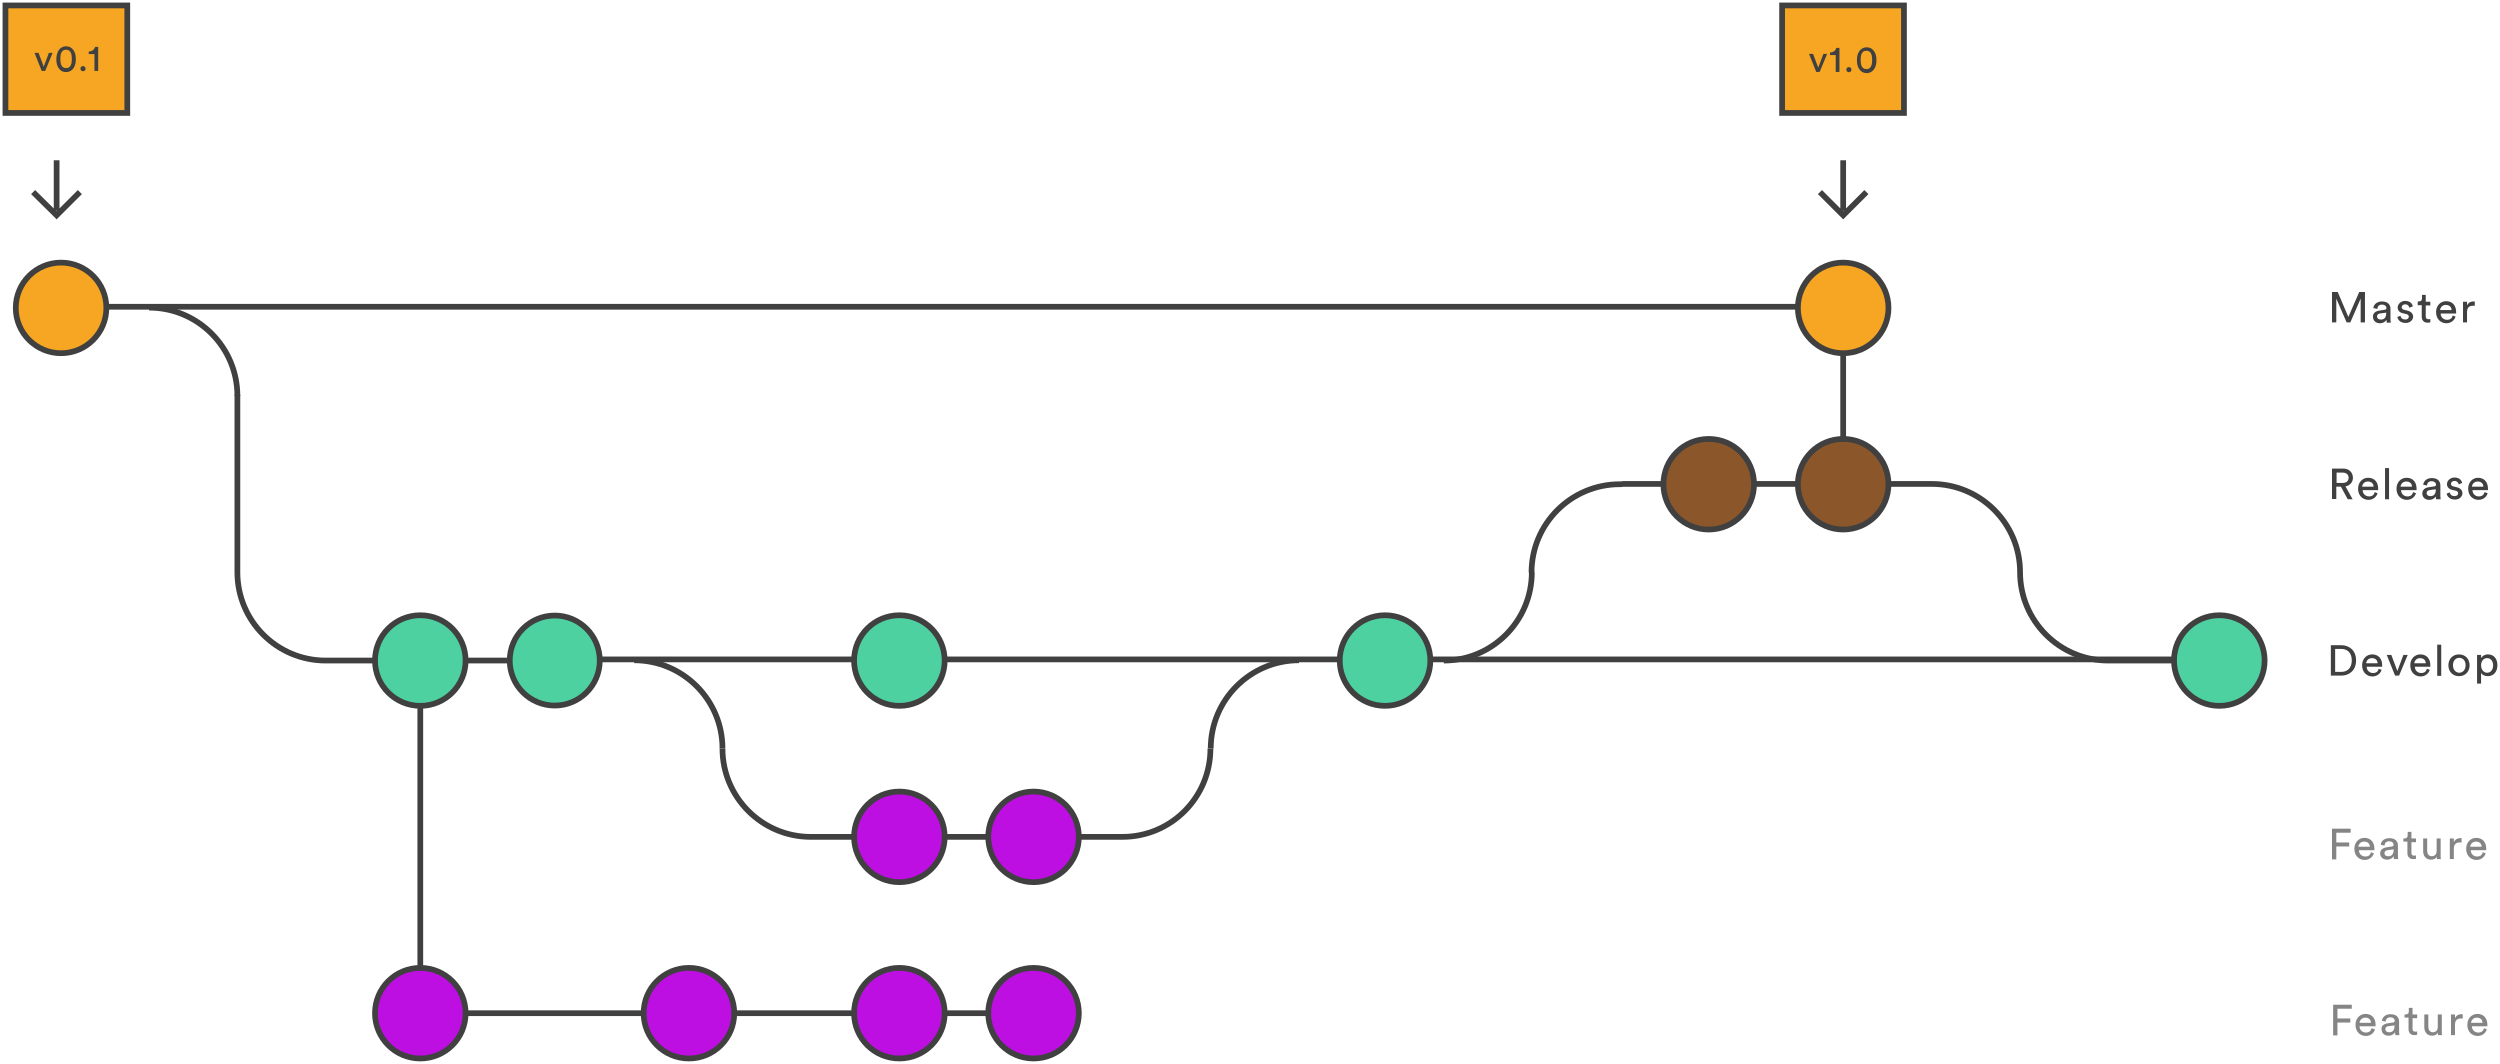 <?xml version="1.0" encoding="UTF-8" standalone="no"?>
<svg width="872px" height="371px" viewBox="0 0 872 371" version="1.1" xmlns="http://www.w3.org/2000/svg" xmlns:xlink="http://www.w3.org/1999/xlink" xmlns:sketch="http://www.bohemiancoding.com/sketch/ns">
    <!-- Generator: Sketch 3.2.2 (9983) - http://www.bohemiancoding.com/sketch -->
    <title>gitflow</title>
    <desc>Created with Sketch.</desc>
    <defs></defs>
    <g id="Page-1" stroke="none" stroke-width="1" fill="none" fill-rule="evenodd" sketch:type="MSPage">
        <path d="M816.5,169.75 L814.9,169.75 L814.9,174.05 L813.4,174.05 L813.4,163.45 L817.4,163.45 C819.4,163.45 820.7,164.85 820.7,166.65 C820.7,168.15 819.7,169.35 818.1,169.65 L820.6,174.15 L818.9,174.15 L816.5,169.75 L816.5,169.75 Z M817.2,168.45 C818.4,168.45 819.2,167.75 819.2,166.65 C819.2,165.55 818.4,164.85 817.2,164.85 L815,164.85 L815,168.45 L817.2,168.45 L817.2,168.45 Z M829.3,172.05 C828.9,173.35 827.7,174.35 826.1,174.35 C824.2,174.35 822.5,172.95 822.5,170.45 C822.5,168.15 824.1,166.65 826,166.65 C828.2,166.65 829.5,168.15 829.5,170.45 L829.5,170.95 L824.1,170.95 C824.1,172.25 825.1,173.15 826.3,173.15 C827.5,173.15 828.1,172.55 828.3,171.65 L829.3,172.05 L829.3,172.05 Z M827.9,169.75 C827.9,168.75 827.2,167.95 825.9,167.95 C824.7,167.95 824,168.85 823.9,169.75 L827.9,169.75 L827.9,169.75 Z M831.9,174.05 L831.9,163.25 L833.3,163.25 L833.3,174.15 L831.9,174.15 L831.9,174.05 Z M842.7,172.05 C842.3,173.35 841.1,174.35 839.5,174.35 C837.6,174.35 835.9,172.95 835.9,170.45 C835.9,168.15 837.5,166.65 839.4,166.65 C841.6,166.65 842.9,168.15 842.9,170.45 L842.9,170.95 L837.5,170.95 C837.5,172.25 838.5,173.15 839.7,173.15 C840.9,173.15 841.5,172.55 841.7,171.65 L842.7,172.05 L842.7,172.05 Z M841.3,169.75 C841.3,168.75 840.6,167.95 839.3,167.95 C838.1,167.95 837.4,168.85 837.3,169.75 L841.3,169.75 L841.3,169.75 Z M847.1,169.95 L849.1,169.65 C849.5,169.55 849.7,169.35 849.7,169.15 C849.7,168.45 849.2,167.85 848.1,167.85 C847.1,167.85 846.6,168.45 846.5,169.35 L845.2,169.05 C845.4,167.65 846.6,166.75 848.2,166.75 C850.4,166.75 851.2,167.95 851.2,169.35 L851.2,172.95 C851.2,173.55 851.3,173.95 851.3,174.15 L849.7,174.15 C849.7,173.95 849.6,173.65 849.6,173.15 C849.3,173.65 848.6,174.35 847.3,174.35 C845.8,174.35 844.9,173.35 844.9,172.15 C844.9,170.85 845.8,170.15 847.1,169.95 L847.1,169.95 Z M849.6,170.95 L849.6,170.65 L847.4,170.95 C846.8,171.05 846.4,171.35 846.4,172.05 C846.4,172.55 846.9,173.05 847.6,173.05 C848.6,173.15 849.6,172.55 849.6,170.95 L849.6,170.95 Z M854.5,171.75 C854.6,172.55 855.2,173.05 856.2,173.05 C857,173.05 857.4,172.55 857.4,172.05 C857.4,171.65 857.1,171.25 856.5,171.15 L855.3,170.85 C854.2,170.65 853.5,169.85 853.5,168.85 C853.5,167.65 854.7,166.55 856.1,166.55 C858.1,166.55 858.7,167.85 858.8,168.45 L857.6,168.95 C857.5,168.55 857.2,167.75 856.1,167.75 C855.4,167.75 854.9,168.25 854.9,168.75 C854.9,169.15 855.2,169.55 855.7,169.65 L856.9,169.95 C858.2,170.25 858.9,171.05 858.9,172.05 C858.9,173.05 858,174.25 856.3,174.25 C854.3,174.25 853.5,172.95 853.4,172.15 L854.5,171.75 L854.5,171.75 Z M867.7,172.05 C867.3,173.35 866.1,174.35 864.5,174.35 C862.6,174.35 860.9,172.95 860.9,170.45 C860.9,168.15 862.5,166.65 864.3,166.65 C866.5,166.65 867.8,168.15 867.8,170.45 L867.8,170.95 L862.4,170.95 C862.4,172.25 863.4,173.15 864.6,173.15 C865.8,173.15 866.4,172.55 866.6,171.65 L867.7,172.05 L867.7,172.05 Z M866.2,169.75 C866.2,168.75 865.5,167.95 864.2,167.95 C863,167.95 862.3,168.85 862.2,169.75 L866.2,169.75 L866.2,169.75 Z" id="Shape" fill="#404040" sketch:type="MSShapeGroup"></path>
        <path d="M813,235.65 L813,225.05 L816.7,225.05 C819.4,225.05 821.8,226.85 821.8,230.35 C821.8,233.85 819.4,235.65 816.7,235.65 L813,235.65 L813,235.65 Z M816.7,234.35 C818.7,234.35 820.3,233.05 820.3,230.35 C820.3,227.65 818.7,226.35 816.7,226.35 L814.5,226.35 L814.5,234.35 L816.7,234.35 L816.7,234.35 Z M830.7,233.65 C830.3,234.95 829.1,235.95 827.5,235.95 C825.6,235.95 823.9,234.55 823.9,232.05 C823.9,229.75 825.5,228.25 827.4,228.25 C829.6,228.25 830.9,229.75 830.9,232.05 L830.9,232.55 L825.5,232.55 C825.5,233.85 826.5,234.75 827.7,234.75 C828.9,234.75 829.5,234.15 829.7,233.25 L830.7,233.65 L830.7,233.65 Z M829.3,231.35 C829.3,230.35 828.6,229.55 827.3,229.55 C826.1,229.55 825.4,230.45 825.3,231.35 L829.3,231.35 L829.3,231.35 Z M836.8,235.65 L835.4,235.65 L832.5,228.45 L834.1,228.45 L836.2,234.05 L838.3,228.45 L839.8,228.45 L836.8,235.65 L836.8,235.65 Z M847.5,233.65 C847.1,234.95 845.9,235.95 844.3,235.95 C842.4,235.95 840.7,234.55 840.7,232.05 C840.7,229.75 842.3,228.25 844.2,228.25 C846.4,228.25 847.7,229.75 847.7,232.05 L847.7,232.55 L842.3,232.55 C842.3,233.85 843.3,234.75 844.5,234.75 C845.7,234.75 846.3,234.15 846.5,233.25 L847.5,233.65 L847.5,233.65 Z M846.1,231.35 C846.1,230.35 845.4,229.55 844.1,229.55 C842.9,229.55 842.2,230.45 842.1,231.35 L846.1,231.35 L846.1,231.35 Z M850.1,235.65 L850.1,224.85 L851.5,224.85 L851.5,235.75 L850.1,235.75 L850.1,235.65 Z M861.4,232.05 C861.4,234.25 859.9,235.85 857.7,235.85 C855.5,235.85 854,234.25 854,232.05 C854,229.85 855.5,228.25 857.7,228.25 C859.9,228.25 861.4,229.85 861.4,232.05 L861.4,232.05 Z M860,232.05 C860,230.35 859,229.45 857.8,229.45 C856.6,229.45 855.6,230.35 855.6,232.05 C855.6,233.75 856.7,234.65 857.8,234.65 C858.9,234.65 860,233.75 860,232.05 L860,232.05 Z M864,238.55 L864,228.45 L865.4,228.45 L865.4,229.55 C865.8,228.85 866.6,228.25 867.8,228.25 C870,228.25 871.1,229.95 871.1,232.05 C871.1,234.15 869.9,235.85 867.7,235.85 C866.6,235.85 865.7,235.35 865.4,234.65 L865.4,238.45 L864,238.45 L864,238.55 Z M867.5,229.55 C866.2,229.55 865.4,230.65 865.4,232.05 C865.4,233.55 866.3,234.65 867.5,234.65 C868.8,234.65 869.6,233.55 869.6,232.05 C869.6,230.65 868.8,229.55 867.5,229.55 L867.5,229.55 Z" id="Shape" fill="#404040" sketch:type="MSShapeGroup"></path>
        <path d="M823.4,112.45 L823.4,104.15 L819.8,112.45 L818.5,112.45 L814.9,104.15 L814.9,112.45 L813.4,112.45 L813.4,101.85 L815.4,101.85 L819.1,110.55 L822.9,101.85 L824.9,101.85 L824.9,112.45 L823.4,112.45 L823.4,112.45 Z M829.8,108.35 L831.8,108.05 C832.2,107.95 832.4,107.75 832.4,107.55 C832.4,106.85 831.9,106.25 830.8,106.25 C829.8,106.25 829.3,106.85 829.2,107.75 L827.8,107.45 C828,106.05 829.2,105.15 830.8,105.15 C833,105.15 833.8,106.35 833.8,107.75 L833.8,111.35 C833.8,111.95 833.9,112.35 833.9,112.55 L832.5,112.55 C832.5,112.35 832.4,112.05 832.4,111.55 C832.1,112.05 831.4,112.75 830.1,112.75 C828.6,112.75 827.7,111.75 827.7,110.55 C827.6,109.25 828.6,108.55 829.8,108.35 L829.8,108.35 Z M832.3,109.35 L832.3,109.05 L830.1,109.35 C829.5,109.45 829.1,109.75 829.1,110.45 C829.1,110.95 829.6,111.45 830.3,111.45 C831.4,111.55 832.3,110.95 832.3,109.35 L832.3,109.35 Z M837.3,110.15 C837.4,110.95 838,111.45 839,111.45 C839.8,111.45 840.2,110.95 840.2,110.45 C840.2,110.05 839.9,109.65 839.3,109.55 L838.1,109.25 C837,109.05 836.3,108.25 836.3,107.25 C836.3,106.05 837.5,104.95 838.9,104.95 C840.9,104.95 841.5,106.25 841.6,106.85 L840.4,107.35 C840.3,106.95 840,106.15 838.9,106.15 C838.2,106.15 837.7,106.65 837.7,107.15 C837.7,107.55 838,107.95 838.5,108.05 L839.7,108.35 C841,108.65 841.7,109.45 841.7,110.45 C841.7,111.45 840.8,112.65 839.1,112.65 C837.1,112.65 836.3,111.35 836.2,110.55 L837.3,110.15 L837.3,110.15 Z M846.1,105.25 L847.7,105.25 L847.7,106.55 L846.1,106.55 L846.1,110.35 C846.1,111.05 846.4,111.35 847.1,111.35 C847.3,111.35 847.5,111.35 847.7,111.25 L847.7,112.45 C847.6,112.45 847.2,112.55 846.7,112.55 C845.5,112.55 844.7,111.75 844.7,110.45 L844.7,106.45 L843.3,106.45 L843.3,105.15 L843.7,105.15 C844.5,105.15 844.8,104.65 844.8,104.05 L844.8,102.85 L846.1,102.85 L846.1,105.25 L846.1,105.25 Z M856.5,110.45 C856.1,111.75 854.9,112.75 853.3,112.75 C851.4,112.75 849.7,111.35 849.7,108.85 C849.7,106.55 851.3,105.05 853.2,105.05 C855.4,105.05 856.7,106.55 856.7,108.85 L856.7,109.35 L851.3,109.35 C851.3,110.65 852.3,111.55 853.5,111.55 C854.7,111.55 855.3,110.95 855.5,110.05 L856.5,110.45 L856.5,110.45 Z M855.1,108.15 C855.1,107.15 854.4,106.35 853.1,106.35 C851.9,106.35 851.2,107.25 851.1,108.15 L855.1,108.15 L855.1,108.15 Z M863.1,106.65 L862.5,106.65 C861.3,106.65 860.5,107.25 860.5,108.85 L860.5,112.45 L859.1,112.45 L859.1,105.25 L860.5,105.25 L860.5,106.55 C861,105.45 861.9,105.15 862.7,105.15 L863.2,105.15 L863.2,106.65 L863.1,106.65 Z" id="Shape" fill="#404040" sketch:type="MSShapeGroup"></path>
        <path d="M813.4,299.65 L813.4,289.05 L819.9,289.05 L819.9,290.45 L814.9,290.45 L814.9,293.85 L819.4,293.85 L819.4,295.25 L814.9,295.25 L814.9,299.75 L813.4,299.75 L813.4,299.65 Z M828,297.65 C827.6,298.95 826.4,299.95 824.8,299.95 C822.9,299.95 821.2,298.55 821.2,296.05 C821.2,293.75 822.8,292.25 824.7,292.25 C826.9,292.25 828.2,293.75 828.2,296.05 L828.2,296.55 L822.8,296.55 C822.8,297.85 823.8,298.75 825,298.75 C826.2,298.75 826.8,298.15 827,297.25 L828,297.65 L828,297.65 Z M826.6,295.35 C826.6,294.35 825.9,293.55 824.6,293.55 C823.4,293.55 822.7,294.45 822.6,295.35 L826.6,295.35 L826.6,295.35 Z M832.4,295.55 L834.3,295.25 C834.7,295.15 834.9,294.95 834.9,294.75 C834.9,294.05 834.4,293.45 833.3,293.45 C832.3,293.45 831.8,294.05 831.7,294.95 L830.4,294.65 C830.5,293.25 831.8,292.35 833.4,292.35 C835.6,292.35 836.4,293.55 836.4,294.95 L836.4,298.45 C836.4,299.05 836.5,299.45 836.5,299.65 L835,299.65 C835,299.45 834.9,299.15 834.9,298.65 C834.6,299.15 833.9,299.85 832.6,299.85 C831.1,299.85 830.2,298.85 830.2,297.65 C830.2,296.45 831.1,295.75 832.4,295.55 L832.4,295.55 Z M834.9,296.55 L834.9,296.25 L832.7,296.55 C832.1,296.65 831.7,296.95 831.7,297.65 C831.7,298.15 832.1,298.65 832.9,298.65 C833.9,298.75 834.9,298.15 834.9,296.55 L834.9,296.55 Z M841.1,292.45 L842.7,292.45 L842.7,293.75 L841.1,293.75 L841.1,297.45 C841.1,298.15 841.4,298.45 842.1,298.45 C842.3,298.45 842.5,298.45 842.7,298.35 L842.7,299.55 C842.6,299.55 842.2,299.65 841.7,299.65 C840.5,299.65 839.7,298.85 839.7,297.55 L839.7,293.55 L838.3,293.55 L838.3,292.45 L838.7,292.45 C839.5,292.45 839.8,291.95 839.8,291.35 L839.8,290.15 L841.1,290.15 L841.1,292.45 L841.1,292.45 Z M847.9,299.85 C846.2,299.85 845.2,298.55 845.2,296.95 L845.2,292.45 L846.6,292.45 L846.6,296.75 C846.6,297.75 847.1,298.65 848.2,298.65 C849.3,298.65 849.9,297.85 849.9,296.85 L849.9,292.45 L851.3,292.45 L851.3,298.35 C851.3,298.95 851.3,299.45 851.4,299.65 L850,299.65 C850,299.45 849.9,299.05 849.9,298.75 C849.7,299.55 848.8,299.85 847.9,299.85 L847.9,299.85 Z M858.5,293.85 L857.9,293.85 C856.7,293.85 855.9,294.45 855.9,296.05 L855.9,299.65 L854.5,299.65 L854.5,292.45 L855.9,292.45 L855.9,293.75 C856.4,292.65 857.3,292.35 858.1,292.35 L858.6,292.35 L858.6,293.85 L858.5,293.85 Z M867,297.65 C866.6,298.95 865.4,299.95 863.8,299.95 C861.9,299.95 860.2,298.55 860.2,296.05 C860.2,293.75 861.8,292.25 863.7,292.25 C865.9,292.25 867.2,293.75 867.2,296.05 L867.2,296.55 L861.8,296.55 C861.8,297.85 862.8,298.75 864,298.75 C865.2,298.75 865.8,298.15 866,297.25 L867,297.65 L867,297.65 Z M865.6,295.35 C865.6,294.35 864.9,293.55 863.6,293.55 C862.4,293.55 861.7,294.45 861.6,295.35 L865.6,295.35 L865.6,295.35 Z" id="Shape" fill="#858585" sketch:type="MSShapeGroup"></path>
        <path d="M813.8,361.05 L813.8,350.45 L820.3,350.45 L820.3,351.85 L815.3,351.85 L815.3,355.25 L819.8,355.25 L819.8,356.65 L815.3,356.65 L815.3,361.15 L813.8,361.15 L813.8,361.05 Z M828.4,359.05 C828,360.35 826.8,361.35 825.2,361.35 C823.3,361.35 821.6,359.95 821.6,357.45 C821.6,355.15 823.2,353.65 825.1,353.65 C827.3,353.65 828.6,355.15 828.6,357.45 L828.6,357.95 L823,357.95 C823,359.25 824,360.15 825.2,360.15 C826.4,360.15 827,359.55 827.2,358.65 L828.4,359.05 L828.4,359.05 Z M827,356.75 C827,355.75 826.3,354.95 825,354.95 C823.8,354.95 823.1,355.85 823,356.75 L827,356.75 L827,356.75 Z M832.7,356.95 L834.7,356.65 C835.1,356.55 835.3,356.35 835.3,356.15 C835.3,355.45 834.8,354.85 833.7,354.85 C832.7,354.85 832.2,355.45 832.1,356.35 L830.8,356.05 C831,354.65 832.2,353.75 833.8,353.75 C836,353.75 836.8,354.95 836.8,356.35 L836.8,359.85 C836.8,360.45 836.9,360.85 836.9,361.05 L835.5,361.05 C835.5,360.85 835.4,360.55 835.4,360.05 C835.1,360.55 834.4,361.25 833.1,361.25 C831.6,361.25 830.7,360.25 830.7,359.05 C830.5,357.85 831.5,357.15 832.7,356.95 L832.7,356.95 Z M835.2,357.95 L835.2,357.65 L833,357.95 C832.4,358.05 832,358.35 832,359.05 C832,359.55 832.5,360.05 833.2,360.05 C834.3,360.15 835.2,359.55 835.2,357.95 L835.2,357.95 Z M841.5,353.85 L843.1,353.85 L843.1,355.15 L841.5,355.15 L841.5,358.85 C841.5,359.55 841.8,359.85 842.5,359.85 C842.7,359.85 842.9,359.85 843.1,359.75 L843.1,360.95 C843,360.95 842.6,361.05 842.1,361.05 C840.9,361.05 840.1,360.25 840.1,358.95 L840.1,354.95 L838.7,354.95 L838.7,353.85 L839.1,353.85 C839.9,353.85 840.2,353.35 840.2,352.75 L840.2,351.55 L841.5,351.55 L841.5,353.85 L841.5,353.85 Z M848.3,361.25 C846.6,361.25 845.6,359.95 845.6,358.35 L845.6,353.85 L847,353.85 L847,358.15 C847,359.15 847.5,360.05 848.6,360.05 C849.7,360.05 850.3,359.25 850.3,358.25 L850.3,353.85 L851.7,353.85 L851.7,359.75 C851.7,360.35 851.7,360.85 851.8,361.05 L850.4,361.05 C850.4,360.85 850.3,360.45 850.3,360.15 C850,360.95 849.1,361.25 848.3,361.25 L848.3,361.25 Z M858.9,355.25 L858.3,355.25 C857.1,355.25 856.3,355.85 856.3,357.45 L856.3,361.05 L854.9,361.05 L854.9,353.85 L856.3,353.85 L856.3,355.15 C856.8,354.05 857.7,353.75 858.5,353.75 L859,353.75 L859,355.25 L858.9,355.25 Z M867.4,359.05 C867,360.35 865.8,361.35 864.2,361.35 C862.3,361.35 860.6,359.95 860.6,357.45 C860.6,355.15 862.2,353.65 864.1,353.65 C866.3,353.65 867.6,355.15 867.6,357.45 L867.6,357.95 L862.2,357.95 C862.2,359.25 863.2,360.15 864.4,360.15 C865.6,360.15 866.2,359.55 866.4,358.65 L867.4,359.05 L867.4,359.05 Z M865.9,356.75 C865.9,355.75 865.2,354.95 863.9,354.95 C862.7,354.95 862,355.85 861.9,356.75 L865.9,356.75 L865.9,356.75 Z" id="Shape" fill="#858585" sketch:type="MSShapeGroup"></path>
        <path d="M422.3,261.1 C422.3,244.1 436.1,230.3 453.1,230.3" id="Shape" stroke="#404040" stroke-width="2" sketch:type="MSShapeGroup"></path>
        <path d="M252,261.1 C252,244.1 238.2,230.3 221.2,230.3 M162.3,353.4 L376.3,353.4" id="Shape" stroke="#404040" stroke-width="2" sketch:type="MSShapeGroup"></path>
        <circle id="Oval" stroke="#404040" stroke-width="2" fill="#BD0FE1" sketch:type="MSShapeGroup" cx="313.7" cy="353.4" r="15.8"></circle>
        <circle id="Oval" stroke="#404040" stroke-width="2" fill="#BD0FE1" sketch:type="MSShapeGroup" cx="360.5" cy="353.4" r="15.8"></circle>
        <circle id="Oval" stroke="#404040" stroke-width="2" fill="#BD0FE1" sketch:type="MSShapeGroup" cx="240.3" cy="353.4" r="15.8"></circle>
        <path d="M774.1,230 L177.7,230" id="Shape" stroke="#404040" stroke-width="2" sketch:type="MSShapeGroup"></path>
        <circle id="Oval" stroke="#404040" stroke-width="2" fill="#4ED1A1" sketch:type="MSShapeGroup" cx="483.1" cy="230.4" r="15.8"></circle>
        <circle id="Oval" stroke="#404040" stroke-width="2" fill="#4ED1A1" sketch:type="MSShapeGroup" cx="313.7" cy="230.4" r="15.8"></circle>
        <circle id="Oval" stroke="#404040" stroke-width="2" fill="#4ED1A1" sketch:type="MSShapeGroup" cx="774.1" cy="230.4" r="15.8"></circle>
        <path d="M252,261.1 C252,278.1 265.8,291.9 282.8,291.9 L390.7,291.9" id="Shape" stroke="#404040" stroke-width="2" sketch:type="MSShapeGroup"></path>
        <circle id="Oval" stroke="#404040" stroke-width="2" fill="#BD0FE1" sketch:type="MSShapeGroup" cx="313.7" cy="291.9" r="15.8"></circle>
        <circle id="Oval" stroke="#404040" stroke-width="2" fill="#BD0FE1" sketch:type="MSShapeGroup" cx="360.5" cy="291.9" r="15.8"></circle>
        <path d="M390.6,291.9 L391.5,291.9 C408.5,291.9 422.2,278.1 422.2,261.1" id="Shape" stroke="#404040" stroke-width="2" sketch:type="MSShapeGroup"></path>
        <path d="M57.1,168.9 L19.7,168.9" id="Shape" stroke="#CCCCCC" stroke-width="4" stroke-dasharray="0,14.986" sketch:type="MSShapeGroup"></path>
        <path d="M526.8,168.9 L99.4,168.9" id="Shape" stroke="#CCCCCC" stroke-width="4" stroke-dasharray="0,14.012" sketch:type="MSShapeGroup"></path>
        <path d="M759.3,168.9 L707.6,168.9" id="Shape" stroke="#CCCCCC" stroke-width="4" stroke-dasharray="0,14.788" sketch:type="MSShapeGroup"></path>
        <path d="M759.1,107.4 L676.8,107.4" id="Shape" stroke="#CCCCCC" stroke-width="4" stroke-dasharray="0,14.963" sketch:type="MSShapeGroup"></path>
        <path d="M82.8,138.1 C82.8,121.1 69,107.3 52,107.3" id="Shape" stroke="#404040" stroke-width="2" sketch:type="MSShapeGroup"></path>
        <circle id="Oval" stroke="#404040" stroke-width="2" fill="#BD0FE1" sketch:type="MSShapeGroup" cx="146.6" cy="353.4" r="15.8"></circle>
        <path d="M642.9,107 L37.1,107" id="Shape" stroke="#404040" stroke-width="2" sketch:type="MSShapeGroup"></path>
        <circle id="Oval" stroke="#404040" stroke-width="2" fill="#F6A623" sketch:type="MSShapeGroup" cx="21.3" cy="107.4" r="15.8"></circle>
        <circle id="Oval" stroke="#404040" stroke-width="2" fill="#F6A623" sketch:type="MSShapeGroup" cx="642.9" cy="107.4" r="15.8"></circle>
        <path d="M1.9,1.9 L44.4,1.9 L44.4,39.4 L1.9,39.4 L1.9,1.9 Z" id="Shape" stroke="#404040" stroke-width="2" fill="#F6A623" sketch:type="MSShapeGroup"></path>
        <path d="M15.75,24.75 L14.55,24.75 L12.05,18.45 L13.45,18.45 L15.25,23.25 L17.05,18.45 L18.35,18.45 L15.75,24.75 L15.75,24.75 Z M20.45,17.55 C20.95,16.75 21.85,16.15 23.05,16.15 C24.25,16.15 25.05,16.65 25.65,17.55 C26.25,18.35 26.45,19.45 26.45,20.65 C26.45,21.85 26.25,22.85 25.65,23.75 C25.15,24.55 24.25,25.15 23.05,25.15 C21.85,25.15 21.05,24.65 20.45,23.75 C19.85,22.95 19.65,21.85 19.65,20.65 C19.65,19.45 19.95,18.35 20.45,17.55 L20.45,17.55 Z M21.75,23.25 C22.05,23.55 22.45,23.75 23.05,23.75 C23.65,23.75 24.05,23.55 24.35,23.25 C24.85,22.75 25.05,21.85 25.05,20.55 C25.05,19.25 24.85,18.35 24.35,17.85 C24.05,17.55 23.65,17.35 23.05,17.35 C22.45,17.35 22.05,17.55 21.75,17.85 C21.25,18.35 21.05,19.25 21.05,20.55 C21.05,21.85 21.25,22.75 21.75,23.25 L21.75,23.25 Z M28.95,23.05 C29.45,23.05 29.85,23.45 29.85,23.95 C29.85,24.45 29.45,24.85 28.95,24.85 C28.45,24.85 28.05,24.45 28.05,23.95 C28.05,23.45 28.45,23.05 28.95,23.05 L28.95,23.05 Z M32.95,24.75 L32.95,18.85 L30.95,18.85 L30.95,17.95 C32.15,17.95 32.95,17.25 33.15,16.35 L34.25,16.35 L34.25,24.75 L32.95,24.75 L32.95,24.75 Z" id="Shape" fill="#404040" sketch:type="MSShapeGroup"></path>
        <path d="M19.75,73.5 L19.75,55.9 M27.85,67 L19.75,75.1 L11.55,67" id="Shape" stroke="#404040" stroke-width="2" sketch:type="MSShapeGroup"></path>
        <path d="M621.6,1.9 L664.1,1.9 L664.1,39.4 L621.6,39.4 L621.6,1.9 Z" id="Shape" stroke="#404040" stroke-width="2" fill="#F6A623" sketch:type="MSShapeGroup"></path>
        <path d="M634.7,25.1 L633.5,25.1 L631,18.8 L632.4,18.8 L634.2,23.6 L636,18.8 L637.3,18.8 L634.7,25.1 L634.7,25.1 Z M640.3,25.1 L640.3,19.2 L638.3,19.2 L638.3,18.3 C639.5,18.3 640.3,17.6 640.5,16.7 L641.6,16.7 L641.6,25.1 L640.3,25.1 L640.3,25.1 Z M644.9,23.4 C645.4,23.4 645.8,23.8 645.8,24.3 C645.8,24.8 645.4,25.2 644.9,25.2 C644.4,25.2 644,24.8 644,24.3 C644,23.8 644.3,23.4 644.9,23.4 L644.9,23.4 Z M648.5,17.9 C649,17.1 649.9,16.5 651.1,16.5 C652.3,16.5 653.1,17 653.7,17.9 C654.3,18.7 654.5,19.8 654.5,21 C654.5,22.2 654.3,23.2 653.7,24.1 C653.2,24.9 652.3,25.5 651.1,25.5 C649.9,25.5 649.1,25 648.5,24.1 C647.9,23.3 647.7,22.2 647.7,21 C647.7,19.8 647.9,18.7 648.5,17.9 L648.5,17.9 Z M649.7,23.6 C650,23.9 650.4,24.1 651,24.1 C651.6,24.1 652,23.9 652.3,23.6 C652.8,23.1 653,22.2 653,20.9 C653,19.6 652.8,18.7 652.3,18.2 C652,17.9 651.6,17.7 651,17.7 C650.4,17.7 650,17.9 649.7,18.2 C649.2,18.7 649,19.6 649,20.9 C649,22.2 649.2,23.1 649.7,23.6 L649.7,23.6 Z" id="Shape" fill="#404040" sketch:type="MSShapeGroup"></path>
        <path d="M642.9,73.5 L642.9,55.9 M651,67 L642.9,75.1 L634.8,67" id="Shape" stroke="#404040" stroke-width="2" sketch:type="MSShapeGroup"></path>
        <path d="M62.3,230.4 L18.4,230.4" id="Shape" stroke="#CCCCCC" stroke-width="4" stroke-dasharray="0,12.543" sketch:type="MSShapeGroup"></path>
        <path d="M244.8,291.9 L19,291.9" id="Shape" stroke="#CCCCCC" stroke-width="4" stroke-dasharray="0,13.684" sketch:type="MSShapeGroup"></path>
        <path d="M760.3,291.9 L422.9,291.9" id="Shape" stroke="#CCCCCC" stroke-width="4" stroke-dasharray="0,13.772" sketch:type="MSShapeGroup"></path>
        <path d="M107.7,353.4 L19,353.4" id="Shape" stroke="#CCCCCC" stroke-width="4" stroke-dasharray="0,13.649" sketch:type="MSShapeGroup"></path>
        <path d="M760.2,353.4 L391.7,353.4" id="Shape" stroke="#CCCCCC" stroke-width="4" stroke-dasharray="0,13.907" sketch:type="MSShapeGroup"></path>
        <path d="M82.8,137.7 L82.8,199.6 C82.8,216.6 96.6,230.4 113.6,230.4 L209.3,230.4" id="Shape" stroke="#404040" stroke-width="2" sketch:type="MSShapeGroup"></path>
        <circle id="Oval" stroke="#404040" stroke-width="2" fill="#4ED1A1" sketch:type="MSShapeGroup" cx="193.5" cy="230.4" r="15.7"></circle>
        <circle id="Oval" stroke="#404040" stroke-width="2" fill="#4ED1A1" sketch:type="MSShapeGroup" cx="146.6" cy="230.4" r="15.8"></circle>
        <path d="M534.3,199.6 C534.3,216.6 520.5,230.4 503.6,230.4 M704.6,199.6 C704.6,216.6 718.4,230.4 735.4,230.4 L758.4,230.4 M565.9,168.9 L565,168.9 C548,168.9 534.2,182.7 534.2,199.7 M704.6,199.6 C704.6,182.6 690.8,168.8 673.8,168.8 L565.9,168.8" id="Shape" stroke="#404040" stroke-width="2" sketch:type="MSShapeGroup"></path>
        <circle id="Oval" stroke="#404040" stroke-width="2" fill="#8B572A" sketch:type="MSShapeGroup" cx="642.9" cy="168.9" r="15.8"></circle>
        <circle id="Oval" stroke="#404040" stroke-width="2" fill="#8B572A" sketch:type="MSShapeGroup" cx="596" cy="168.9" r="15.8"></circle>
        <path d="M146.6,246.1 L146.6,337.6 M642.9,153.1 L642.9,123.1" id="Shape" stroke="#404040" stroke-width="2" sketch:type="MSShapeGroup"></path>
    </g>
</svg>